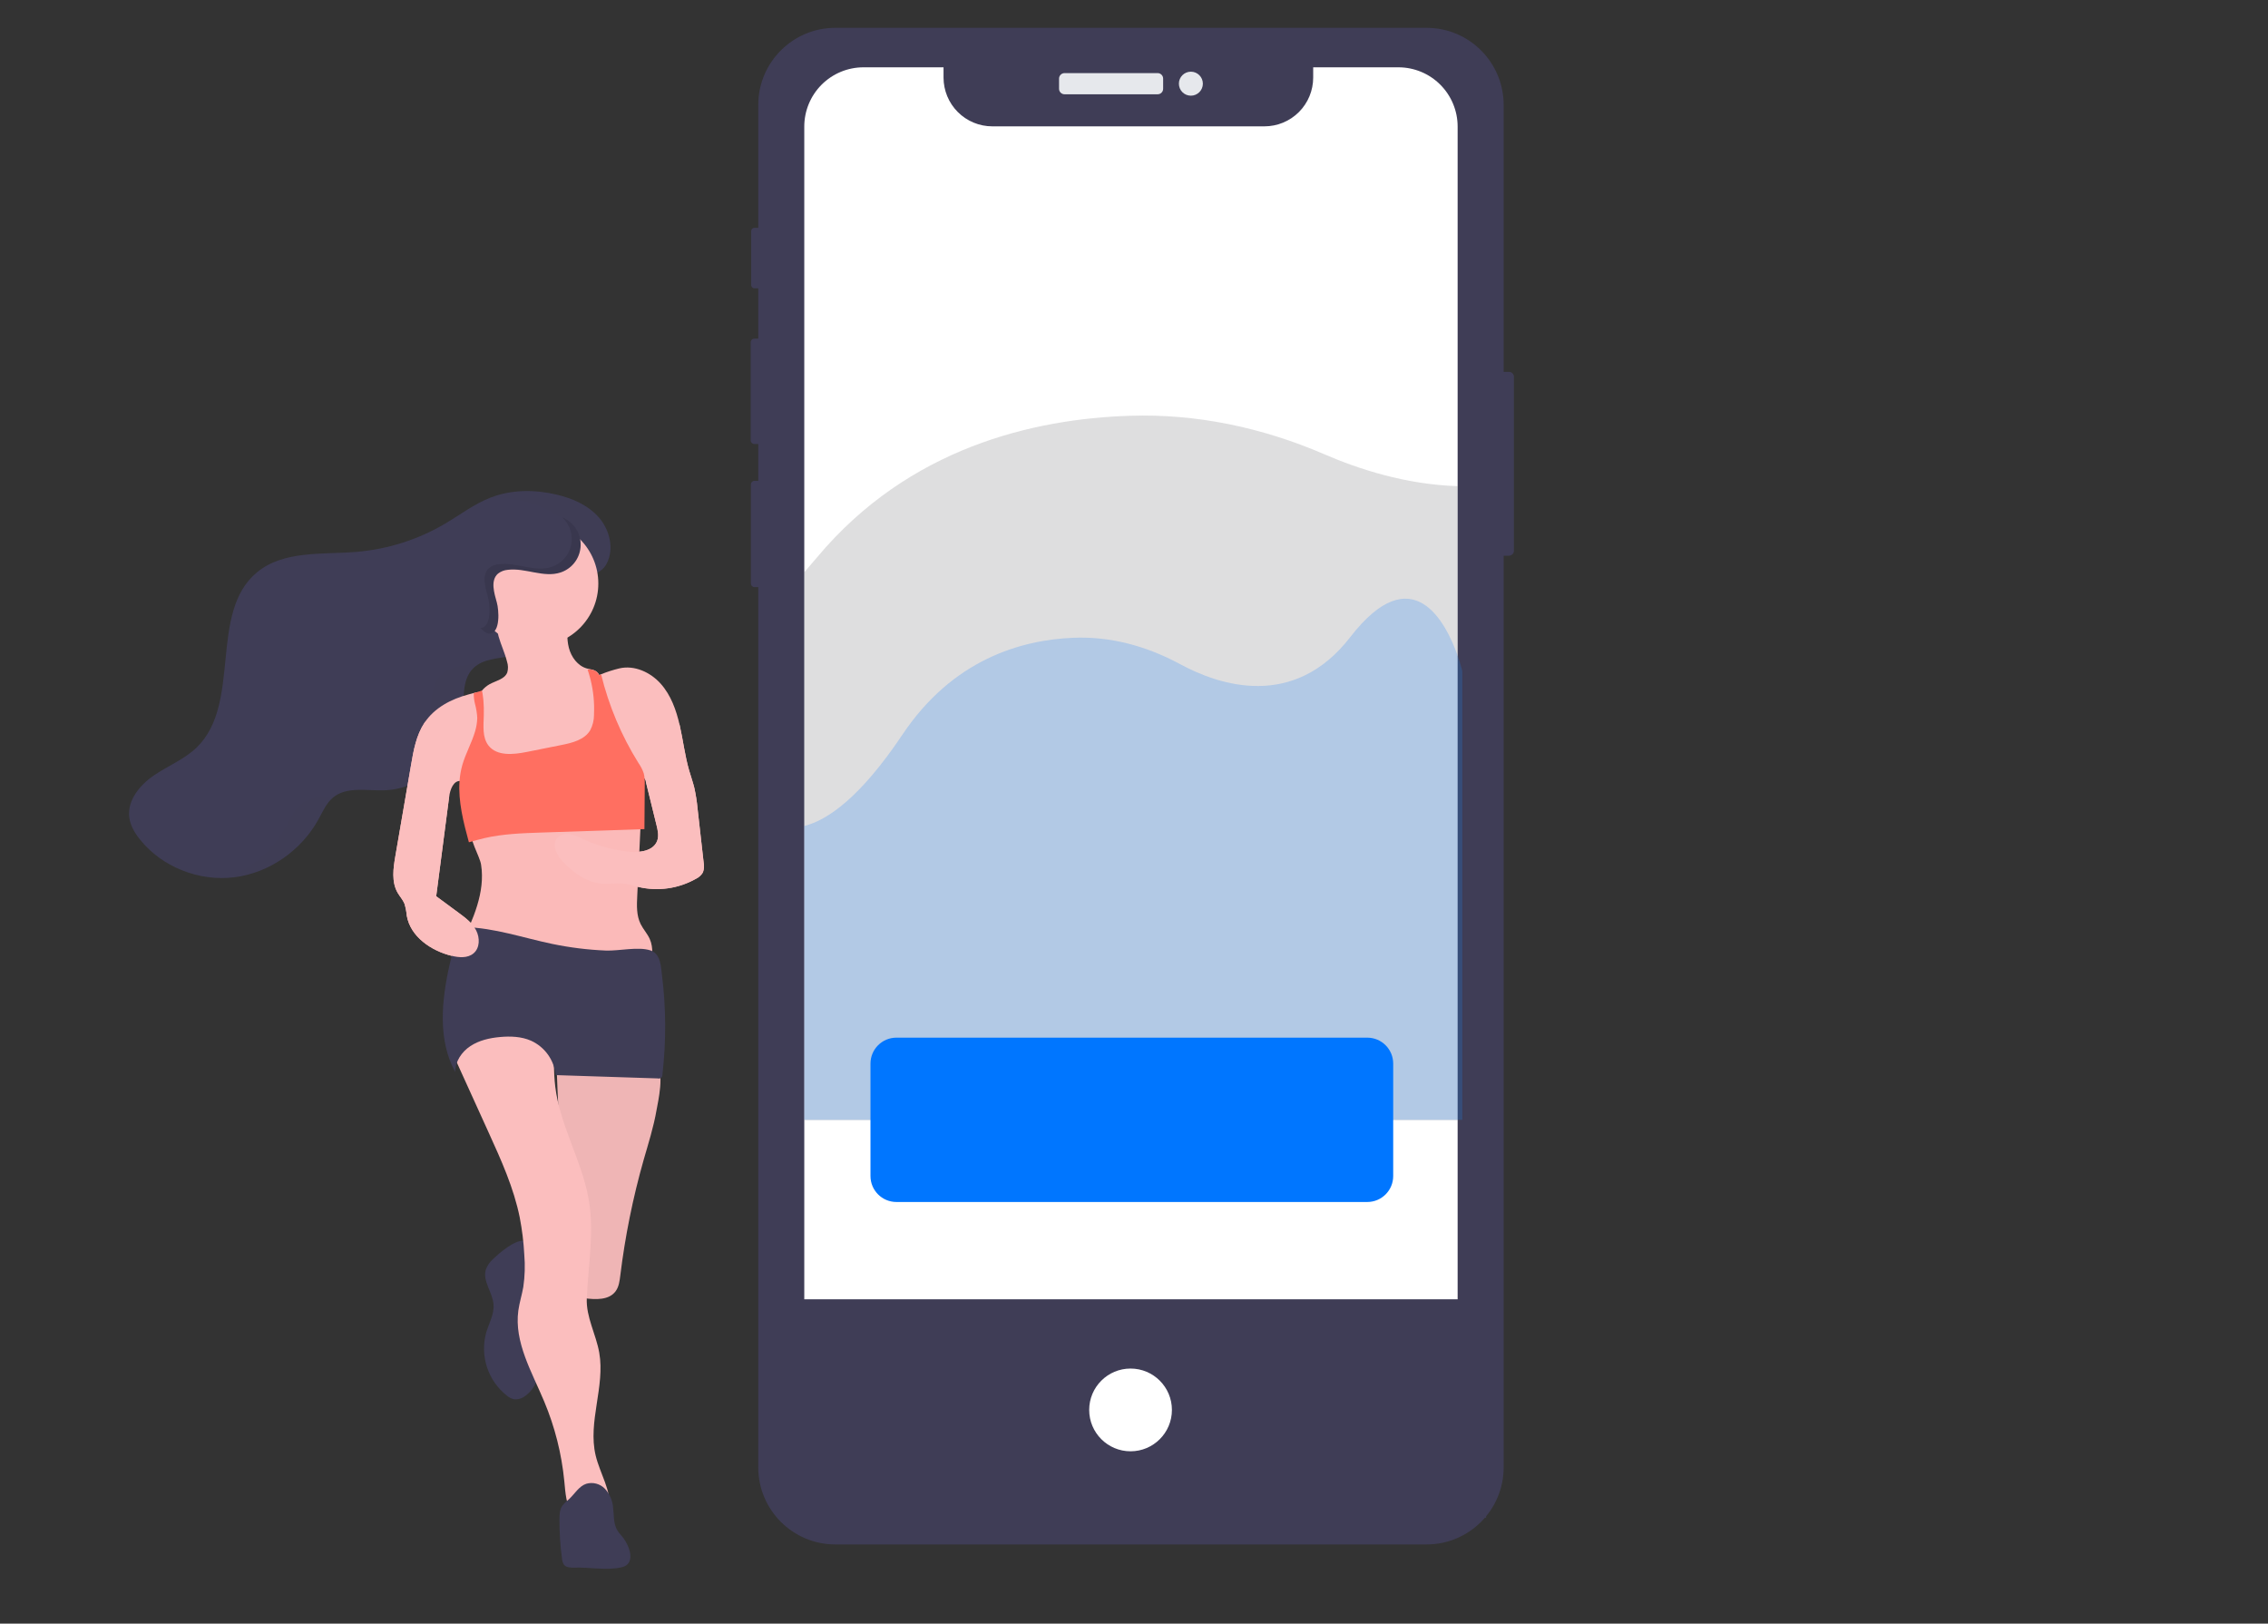 <svg width="549" height="393"  fill="none" xmlns="http://www.w3.org/2000/svg">
<rect width="100%" height="100%" fill="#333333" stroke="none"/>
<path d="M365.268 90.008H362.272C361.611 90.008 361.075 90.544 361.075 91.206V133.308C361.075 133.97 361.611 134.507 362.272 134.507H365.268C365.929 134.507 366.465 133.97 366.465 133.308V91.206C366.465 90.544 365.929 90.008 365.268 90.008Z" fill="#3F3D56"/>
<path d="M184.072 55.145H182.613C182.18 55.145 181.829 55.496 181.829 55.93V69.009C181.829 69.443 182.18 69.794 182.613 69.794H184.072C184.505 69.794 184.856 69.443 184.856 69.009V55.93C184.856 55.496 184.505 55.145 184.072 55.145Z" fill="#3F3D56"/>
<path d="M184.244 81.969H182.603C182.115 81.969 181.719 82.365 181.719 82.853V106.584C181.719 107.072 182.115 107.468 182.603 107.468H184.244C184.732 107.468 185.128 107.072 185.128 106.584V82.853C185.128 82.365 184.732 81.969 184.244 81.969Z" fill="#3F3D56"/>
<path d="M184.176 116.387H182.613C182.148 116.387 181.771 116.764 181.771 117.23V141.264C181.771 141.729 182.148 142.106 182.613 142.106H184.176C184.641 142.106 185.018 141.729 185.018 141.264V117.23C185.018 116.764 184.641 116.387 184.176 116.387Z" fill="#3F3D56"/>
<path d="M345.321 6.736H202.205C191.899 6.736 183.544 15.099 183.544 25.416V355.148C183.544 365.465 191.899 373.828 202.205 373.828H345.321C355.627 373.828 363.982 365.465 363.982 355.148V25.416C363.982 15.099 355.627 6.736 345.321 6.736Z" fill="#3F3D56"/>
<path d="M280.225 17.696H257.685C256.952 17.696 256.357 18.291 256.357 19.025V21.491C256.357 22.225 256.952 22.82 257.685 22.82H280.225C280.959 22.82 281.553 22.225 281.553 21.491V19.025C281.553 18.291 280.959 17.696 280.225 17.696Z" fill="#E6E8EC"/>
<path d="M288.267 23.16C289.869 23.16 291.169 21.86 291.169 20.255C291.169 18.651 289.869 17.351 288.267 17.351C286.664 17.351 285.365 18.651 285.365 20.255C285.365 21.86 286.664 23.16 288.267 23.16Z" fill="#E6E8EC"/>
<path d="M352.84 30.639V349.909C352.838 353.713 351.328 357.361 348.64 360.05C345.953 362.739 342.308 364.25 338.508 364.25H209.017C205.217 364.25 201.573 362.739 198.885 360.05C196.198 357.361 194.687 353.713 194.686 349.909V30.639C194.686 28.755 195.057 26.89 195.777 25.149C196.497 23.409 197.553 21.827 198.884 20.495C200.214 19.163 201.794 18.106 203.533 17.385C205.272 16.664 207.135 16.293 209.017 16.293H228.395V18.785C228.4 21.914 229.646 24.914 231.858 27.126C234.07 29.338 237.069 30.581 240.195 30.582H306.075C307.625 30.582 309.16 30.276 310.591 29.683C312.023 29.089 313.324 28.219 314.42 27.122C315.516 26.025 316.385 24.723 316.978 23.29C317.571 21.856 317.876 20.32 317.876 18.769V16.293H338.534C342.331 16.3 345.969 17.815 348.651 20.504C351.333 23.194 352.84 26.839 352.84 30.639Z" fill="white"/>
<path opacity="0.2" d="M353.974 162.477V271.044H352.84V271.154H194.686V138.516C195.7 137.357 196.729 136.155 197.771 134.91C219.982 108.358 250.172 101.371 273.538 100.638C289.548 100.115 305.485 103.428 320.7 110.007C328.736 113.482 340.27 117.292 352.84 117.669V158.714C353.608 160.907 353.974 162.477 353.974 162.477Z" fill="#5C5C5F"/>
<path opacity="0.2" d="M353.974 162.477V271.044H194.686V199.926C200.359 198.497 208.28 193.001 218.445 177.817C230.601 159.651 247.118 154.872 259.902 154.369C268.66 154.024 277.381 156.275 285.705 160.781C295.069 165.842 313.118 171.945 326.833 154.228C341.996 134.638 350.058 150.795 352.84 158.714C353.608 160.907 353.974 162.477 353.974 162.477Z" fill="#0076FF"/>
<path d="M330.969 251.161H216.986C213.521 251.161 210.711 253.972 210.711 257.441V284.658C210.711 288.126 213.521 290.938 216.986 290.938H330.969C334.434 290.938 337.243 288.126 337.243 284.658V257.441C337.243 253.972 334.434 251.161 330.969 251.161Z" fill="#0076FF"/>
<path d="M119.337 304.772C118.573 305.443 117.984 306.291 117.622 307.242C116.728 310.037 119.227 312.78 119.468 315.705C119.656 318.029 118.422 320.196 117.721 322.426C116.931 325.195 116.982 328.138 117.868 330.879C118.755 333.619 120.436 336.033 122.699 337.813C123.181 338.223 123.749 338.516 124.362 338.672C124.867 338.733 125.379 338.69 125.867 338.546C126.355 338.402 126.809 338.16 127.201 337.834C128.415 336.95 129.341 335.727 129.862 334.317C130.296 332.932 130.53 331.492 130.557 330.041L130.929 324.441C131.316 318.595 131.666 312.565 130.244 306.823C129.778 304.939 128.916 300.611 126.741 300.349C124.565 300.087 120.78 303.359 119.337 304.772Z" fill="#3F3D56"/>
<path d="M155.811 280.717C153.2 289.898 151.306 299.269 150.149 308.744C149.982 310.079 149.809 311.482 149.004 312.56C147.399 314.721 144.183 314.585 141.517 314.235C140.876 314.201 140.252 314.022 139.692 313.711C138.688 313.031 138.468 311.67 138.348 310.461C136.521 292.638 135.301 274.767 134.688 256.85C134.662 256.164 157.009 256.101 158.922 257.897C160.836 259.692 159.351 266.407 158.922 268.694C158.222 272.766 156.956 276.733 155.811 280.717Z" fill="#FBBEBE"/>
<path opacity="0.05" d="M155.811 280.717C153.2 289.898 151.306 299.269 150.149 308.744C149.982 310.079 149.809 311.482 149.004 312.56C147.399 314.721 144.183 314.585 141.517 314.235C140.876 314.201 140.252 314.022 139.692 313.711C138.688 313.031 138.468 311.67 138.348 310.461C136.521 292.638 135.301 274.767 134.688 256.85C134.662 256.164 157.009 256.101 158.922 257.897C160.836 259.692 159.351 266.407 158.922 268.694C158.222 272.766 156.956 276.733 155.811 280.717Z" fill="black"/>
<path d="M109.277 254.301L118.328 274.226C121.339 280.853 124.372 287.552 125.81 294.686C126.387 297.666 126.755 300.683 126.913 303.714C127.132 306.313 127.051 308.928 126.673 311.508C126.343 313.423 125.737 315.287 125.47 317.213C124.424 324.891 128.769 332.114 131.744 339.258C134.315 345.394 135.95 351.881 136.596 358.503C136.868 361.324 137.02 364.318 138.63 366.647C141.574 365.763 144.45 364.998 147.519 365.344C148.068 360.838 145.224 356.687 144.178 352.259C142.259 344.146 146.499 335.62 145.056 327.408C144.272 322.96 141.841 318.772 142.039 314.261C142.411 306.033 143.953 297.722 142.384 289.661C140.617 280.549 135.535 272.264 134.411 263.052C133.548 255.976 134.934 248.151 130.997 242.205C122.396 241.698 113.502 246.78 109.277 254.301Z" fill="#FBBEBE"/>
<path d="M139.023 379.434C138.118 379.465 137.062 379.434 136.502 378.717C136.229 378.3 136.072 377.817 136.047 377.319C135.619 374.164 135.409 370.983 135.42 367.799C135.42 366.637 135.472 365.402 136.121 364.444C136.596 363.859 137.139 363.332 137.736 362.874C139.122 361.591 140.131 359.733 141.919 359.142C142.703 358.914 143.533 358.903 144.322 359.11C145.111 359.317 145.83 359.735 146.4 360.319C147.528 361.523 148.227 363.067 148.387 364.711C148.648 366.658 148.429 368.777 149.459 370.468C149.867 371.122 150.437 371.656 150.897 372.274C152.465 374.367 153.872 378.465 150.635 379.313C147.205 380.208 142.583 379.319 139.023 379.434Z" fill="#3F3D56"/>
<path d="M146.871 136.38C148.701 132.842 147.608 128.289 144.994 125.285C142.379 122.28 138.557 120.605 134.657 119.7C129.428 118.475 123.823 118.486 118.819 120.412C114.83 121.945 111.395 124.599 107.714 126.766C101.209 130.599 93.928 132.924 86.407 133.57C78.042 134.276 68.698 133.177 62.23 138.511C50.383 148.277 58.633 170.286 47.59 180.942C44.61 183.816 40.631 185.37 37.217 187.71C33.803 190.049 30.749 193.791 31.298 197.895C31.56 199.868 32.637 201.648 33.881 203.202C39.225 209.886 48.197 213.387 56.683 212.346C65.169 211.304 72.939 205.85 77.074 198.345C78.12 196.466 78.967 194.409 80.614 193.043C83.913 190.316 88.755 191.42 93.032 191.29C102.543 190.997 111.18 182.837 112.012 173.343C112.367 169.286 111.677 164.565 114.589 161.718C116.937 159.415 120.607 159.436 123.818 158.729C129.716 157.437 134.008 153.166 136.701 147.953C137.935 145.556 137.81 142.876 139.64 140.887C141.59 138.699 145.129 139.741 146.871 136.38Z" fill="#3F3D56"/>
<g opacity="0.1">
<path opacity="0.1" d="M78.612 135.229C82.08 134.933 85.509 134.279 88.844 133.277C87.903 133.408 86.962 133.518 86.015 133.596C79.459 134.146 72.285 133.596 66.377 135.904C70.403 135.491 74.622 135.564 78.612 135.229Z" fill="black"/>
<path opacity="0.1" d="M72.776 194.702C71.129 196.063 70.262 198.125 69.237 200.004C66.068 205.722 60.994 210.144 54.9 212.497C55.365 212.466 55.831 212.424 56.296 212.367C64.782 211.32 72.552 205.877 76.688 198.371C77.733 196.492 78.575 194.43 80.227 193.069L80.51 192.849C77.639 192.781 74.889 192.954 72.776 194.702Z" fill="black"/>
<path opacity="0.1" d="M144.601 125.316C141.987 122.312 138.139 120.642 134.264 119.731C129.036 118.507 123.431 118.522 118.422 120.448L118.087 120.584C121.034 120.417 123.99 120.679 126.861 121.364C130.735 122.275 134.589 123.945 137.198 126.954C139.807 129.964 140.905 134.512 139.075 138.05C137.334 141.41 133.794 140.364 131.802 142.536C129.972 144.519 130.097 147.204 128.863 149.601C126.547 154.087 123.039 157.866 118.354 159.661C119.99 159.274 121.747 159.101 123.379 158.745C129.276 157.447 133.569 153.181 136.262 147.968C137.501 145.571 137.375 142.886 139.2 140.903C141.198 138.731 144.737 139.772 146.473 136.417C148.303 132.889 147.21 128.336 144.601 125.316Z" fill="black"/>
<path opacity="0.1" d="M115.98 160.383C112.77 161.085 109.099 161.069 106.752 163.367C103.839 166.219 104.53 170.94 104.174 174.996C103.552 182.088 98.569 188.437 92.122 191.321H92.598C102.109 191.028 110.741 182.863 111.572 173.374C111.933 169.312 111.243 164.591 114.155 161.744C114.823 161.107 115.608 160.605 116.466 160.268L115.98 160.383Z" fill="black"/>
</g>
<path d="M147.027 184.014C146.593 184.784 145.699 185.14 144.868 185.449C136.262 188.62 127.206 191.85 118.129 190.515C117.789 189.086 117.455 187.652 117.12 186.223C116.636 184.151 116.148 182.078 115.656 180.005C115.426 179.016 115.191 178.016 115.002 177.011C114.678 175.425 114.574 173.801 114.694 172.186C114.749 171.6 114.854 171.021 115.008 170.453C115.276 169.421 115.726 168.444 116.336 167.569C116.44 167.428 116.55 167.287 116.665 167.151C117.182 166.527 117.81 166.003 118.516 165.607C120.058 164.759 122.176 164.398 122.798 162.754C123.039 161.895 123.015 160.983 122.73 160.137C122.207 158.044 121.261 156.076 120.675 154.003C119.933 151.386 121.052 151.548 123.577 150.915C128.126 149.769 132.884 148.947 137.553 149.868C137.334 152.176 137.119 154.542 137.7 156.793C138.28 159.043 139.833 161.179 142.066 161.802C142.395 161.896 142.745 161.953 143.111 162.032C143.596 162.11 144.056 162.3 144.455 162.587C144.73 162.814 144.949 163.103 145.093 163.429C145.32 163.982 145.47 164.563 145.537 165.157C146.356 170.649 146.947 176.167 147.31 181.712V181.921C147.417 182.631 147.319 183.358 147.027 184.014Z" fill="#FBBEBE"/>
<path d="M102.721 174.996C100.765 177.975 100.106 181.596 99.51 185.114L95.714 207.148C95.191 210.163 94.726 213.476 96.269 216.119C96.791 217.014 97.523 217.789 97.905 218.736C98.193 219.69 98.383 220.67 98.47 221.662C99.359 226.713 104.321 230.12 109.298 231.345C111.097 231.79 113.199 231.962 114.616 230.764C116.184 229.461 116.184 226.98 115.259 225.19C114.333 223.4 112.644 222.133 111.008 220.935L105.586 216.936L108.723 192.86C108.953 191.112 109.769 188.845 111.536 189.039C113.146 189.212 114.386 191.562 115.818 190.803C116.267 190.499 116.583 190.034 116.702 189.505C117.329 187.532 117.157 185.407 116.979 183.339L116.331 175.876C116.116 173.452 116.738 171.636 117.031 169.359C117.371 166.706 115.604 167.512 113.423 168.082C109.235 169.192 105.141 171.301 102.721 174.996Z" fill="#FBBEBE"/>
<path d="M170.143 211.184C169.745 211.855 169.154 212.391 168.449 212.723C164.215 215.112 159.237 215.813 154.509 214.685C153.42 214.365 152.313 214.106 151.195 213.911C149.406 213.691 147.587 214.047 145.783 213.911C142.123 213.633 138.907 211.346 136.372 208.677C134.845 207.107 133.459 204.537 134.881 202.851C135.279 202.445 135.772 202.145 136.316 201.98C136.86 201.816 137.437 201.791 137.992 201.909C139.099 202.156 140.167 202.554 141.166 203.092C144.665 204.716 148.409 205.749 152.245 206.149C154.86 206.421 158.185 205.976 159.09 203.49C159.529 202.281 159.22 200.941 158.912 199.69C158.068 196.264 157.225 192.835 156.381 189.405C156.323 189.106 156.217 188.818 156.068 188.552C156.025 188.48 155.974 188.414 155.916 188.353C155.583 188.075 155.179 187.894 154.75 187.83C152.8 187.348 150.849 186.569 149.453 185.129C148.538 184.107 147.809 182.933 147.299 181.659C147.153 181.34 147.017 181.015 146.876 180.691C145.804 178.189 144.675 175.624 143.801 172.997C143.192 171.221 142.742 169.394 142.458 167.538C142.228 165.931 142.102 165.193 142.98 164.481C143.216 164.304 143.466 164.146 143.728 164.01C144.131 163.796 144.586 163.581 145.067 163.377L145.532 163.183C146.962 162.611 148.432 162.142 149.929 161.781C153.558 160.938 157.432 162.697 159.921 165.476C162.41 168.255 163.701 171.893 164.527 175.53C165.354 179.168 165.777 182.894 166.812 186.474C167.215 187.877 167.717 189.259 168.062 190.662C168.432 192.33 168.696 194.021 168.851 195.723C169.343 200.06 169.833 204.397 170.321 208.734C170.501 209.551 170.439 210.402 170.143 211.184Z" fill="#FBBEBE"/>
<path d="M116.456 209.3C117.502 215.978 114.495 222.547 111.588 228.665C113.235 229.869 115.248 230.466 117.214 230.984C130.372 234.446 144.051 235.477 157.579 234.025C157.903 231.764 158.206 229.366 157.281 227.283C156.705 225.991 155.712 224.939 155.079 223.672C154.034 221.578 154.138 219.145 154.253 216.821L155.189 197.021C148.701 194.027 141.177 196.832 134.04 197.235C130.343 197.445 126.599 196.995 122.955 197.649C121.062 197.989 115.112 198.926 114.218 200.878C113.324 202.83 116.137 207.175 116.456 209.3Z" fill="#FBBEBE"/>
<path opacity="0.05" d="M116.456 209.3C117.502 215.978 114.495 222.547 111.588 228.665C113.235 229.869 115.248 230.466 117.214 230.984C130.372 234.446 144.051 235.477 157.579 234.025C157.903 231.764 158.206 229.366 157.281 227.283C156.705 225.991 155.712 224.939 155.079 223.672C154.034 221.578 154.138 219.145 154.253 216.821L155.189 197.021C148.701 194.027 141.177 196.832 134.04 197.235C130.343 197.445 126.599 196.995 122.955 197.649C121.062 197.989 115.112 198.926 114.218 200.878C113.324 202.83 116.137 207.175 116.456 209.3Z" fill="#FF6F61"/>
<path d="M133.648 228.466C126.615 227.001 119.703 224.577 112.524 224.41C112.164 224.373 111.8 224.442 111.478 224.609C111.128 224.899 110.894 225.306 110.82 225.755C110.077 228.32 109.413 230.904 108.828 233.507C106.883 242.158 105.926 251.715 110.203 259.482C110.161 256.96 111.745 254.599 113.863 253.202C115.98 251.804 118.516 251.239 121.026 251.009C123.536 250.778 126.218 250.873 128.555 251.904C130.188 252.647 131.597 253.807 132.641 255.268C133.685 256.728 134.326 258.438 134.5 260.226L159.205 261.026C159.349 261.069 159.502 261.074 159.65 261.042C159.797 261.011 159.934 260.942 160.048 260.844C160.162 260.746 160.25 260.621 160.304 260.48C160.357 260.339 160.375 260.187 160.355 260.037C161.266 252.104 161.233 244.091 160.256 236.165C159.984 233.951 159.947 230.879 157.459 230.047C154.489 229.052 149.793 230.214 146.62 230.078C142.259 229.895 137.921 229.356 133.648 228.466Z" fill="#3F3D56"/>
<path d="M156.073 189.693L155.994 200.684L131.002 201.517C126.416 201.674 121.794 201.831 117.324 202.851C116.038 203.144 114.767 203.511 113.502 203.872C112.184 199.041 110.888 193.98 111.233 189.055C111.328 187.726 111.559 186.411 111.923 185.129C112.718 182.366 114.208 179.759 115.002 177.027C115.323 175.963 115.499 174.861 115.525 173.751C115.466 172.642 115.291 171.542 115.002 170.469C114.773 169.589 114.664 168.683 114.678 167.774L116.66 167.161C116.717 167.397 116.764 167.627 116.806 167.868C116.89 168.365 116.958 168.873 117.005 169.38C117.117 170.638 117.152 171.902 117.11 173.164C117.042 175.687 116.702 178.498 118.275 180.492C120.32 183.051 124.252 182.654 127.462 182.015L135.87 180.335C138.526 179.812 141.49 179.068 142.876 176.739C143.467 175.608 143.779 174.352 143.786 173.076V172.824C143.911 170.044 143.634 167.261 142.965 164.56C142.761 163.712 142.51 162.875 142.228 162.053H143.069C143.554 162.131 144.014 162.321 144.413 162.608C144.688 162.835 144.907 163.124 145.051 163.45L145.516 163.257C147.371 170.848 150.429 178.092 154.572 184.716C155.105 185.474 155.528 186.304 155.827 187.181C155.951 187.657 156.022 188.145 156.036 188.636C156.078 188.945 156.073 189.316 156.073 189.693Z" fill="#FF6F61"/>
<path d="M129.669 156.426C138.043 156.426 144.831 149.631 144.831 141.248C144.831 132.865 138.043 126.07 129.669 126.07C121.294 126.07 114.506 132.865 114.506 141.248C114.506 149.631 121.294 156.426 129.669 156.426Z" fill="#FBBEBE"/>
<path d="M102.721 174.996C100.765 177.974 100.106 181.596 99.51 185.114L95.714 207.148C95.191 210.163 94.726 213.476 96.269 216.119C96.791 217.014 97.523 217.789 97.905 218.736C98.193 219.69 98.383 220.67 98.47 221.662C99.359 226.713 104.321 230.12 109.298 231.345C111.097 231.79 113.199 231.962 114.616 230.764C116.184 229.461 116.184 226.98 115.259 225.19C114.333 223.4 112.644 222.133 111.008 220.935L105.586 216.936L108.723 192.86C108.932 191.127 105.141 171.301 102.721 174.996Z" fill="#FBBEBE"/>
<path d="M164.533 175.562C165.359 179.199 165.782 182.926 166.818 186.506C167.22 187.914 167.722 189.29 168.067 190.693C168.437 192.36 168.701 194.049 168.857 195.749L170.326 208.76C170.495 209.564 170.432 210.399 170.143 211.168C169.743 211.838 169.153 212.373 168.449 212.707C164.213 215.09 159.237 215.791 154.509 214.67C153.421 214.344 152.314 214.086 151.195 213.895C149.406 213.67 147.587 214.031 145.783 213.895C142.123 213.618 138.907 211.336 136.372 208.687C134.845 207.117 133.459 204.542 134.881 202.857C135.279 202.45 135.772 202.15 136.316 201.986C136.86 201.821 137.437 201.796 137.992 201.915C139.1 202.163 140.168 202.563 141.166 203.103C144.667 204.723 148.41 205.754 152.245 206.154C154.86 206.431 158.185 205.987 159.09 203.495C159.529 202.286 159.22 200.946 158.912 199.695L156.381 189.411C156.277 189.055 163.707 171.929 164.533 175.562Z" fill="#FBBEBE"/>
<path d="M120.283 145.922C119.609 143.499 118.662 140.468 120.56 138.825C121.243 138.298 122.064 137.983 122.924 137.919C127.185 137.396 131.593 139.908 135.671 138.568C136.972 138.143 138.122 137.349 138.982 136.284C139.843 135.219 140.377 133.927 140.52 132.565C140.663 131.202 140.409 129.827 139.789 128.606C139.169 127.385 138.209 126.369 137.025 125.682C135.242 124.636 133.114 124.431 131.059 124.248C125.648 123.751 120.006 123.29 114.945 125.295C109.884 127.3 105.617 132.46 106.663 137.804C107.149 140.353 108.723 142.546 110.323 144.577C111.552 146.121 116.482 153.474 118.464 153.37C121.256 153.213 120.723 147.497 120.283 145.922Z" fill="#3F3D56"/>
<path opacity="0.1" d="M137.025 125.682C136.723 125.508 136.408 125.355 136.084 125.227C137.002 126.061 137.685 127.122 138.065 128.303C138.445 129.484 138.509 130.745 138.25 131.958C137.99 133.172 137.417 134.296 136.587 135.218C135.758 136.14 134.701 136.828 133.522 137.213C129.444 138.553 125.036 136.04 120.775 136.564C119.915 136.627 119.094 136.942 118.411 137.469C116.513 139.113 117.46 142.143 118.134 144.566C118.574 146.137 119.107 151.857 116.325 152.014H116.278C117.141 152.857 117.92 153.406 118.474 153.375C121.256 153.218 120.722 147.503 120.283 145.927C119.609 143.504 118.662 140.473 120.56 138.83C121.243 138.303 122.064 137.988 122.924 137.925C127.185 137.401 131.593 139.913 135.671 138.574C136.972 138.148 138.122 137.355 138.982 136.289C139.843 135.224 140.377 133.932 140.52 132.57C140.663 131.207 140.409 129.833 139.789 128.611C139.169 127.39 138.209 126.375 137.025 125.688V125.682Z" fill="black"/>
<path d="M359.726 314.491H189.274V367.354H359.726V314.491Z" fill="#3F3D56"/>
<ellipse cx="273.666" cy="341.268" rx="10.012" ry="10.013" fill="white"/>
</svg>
